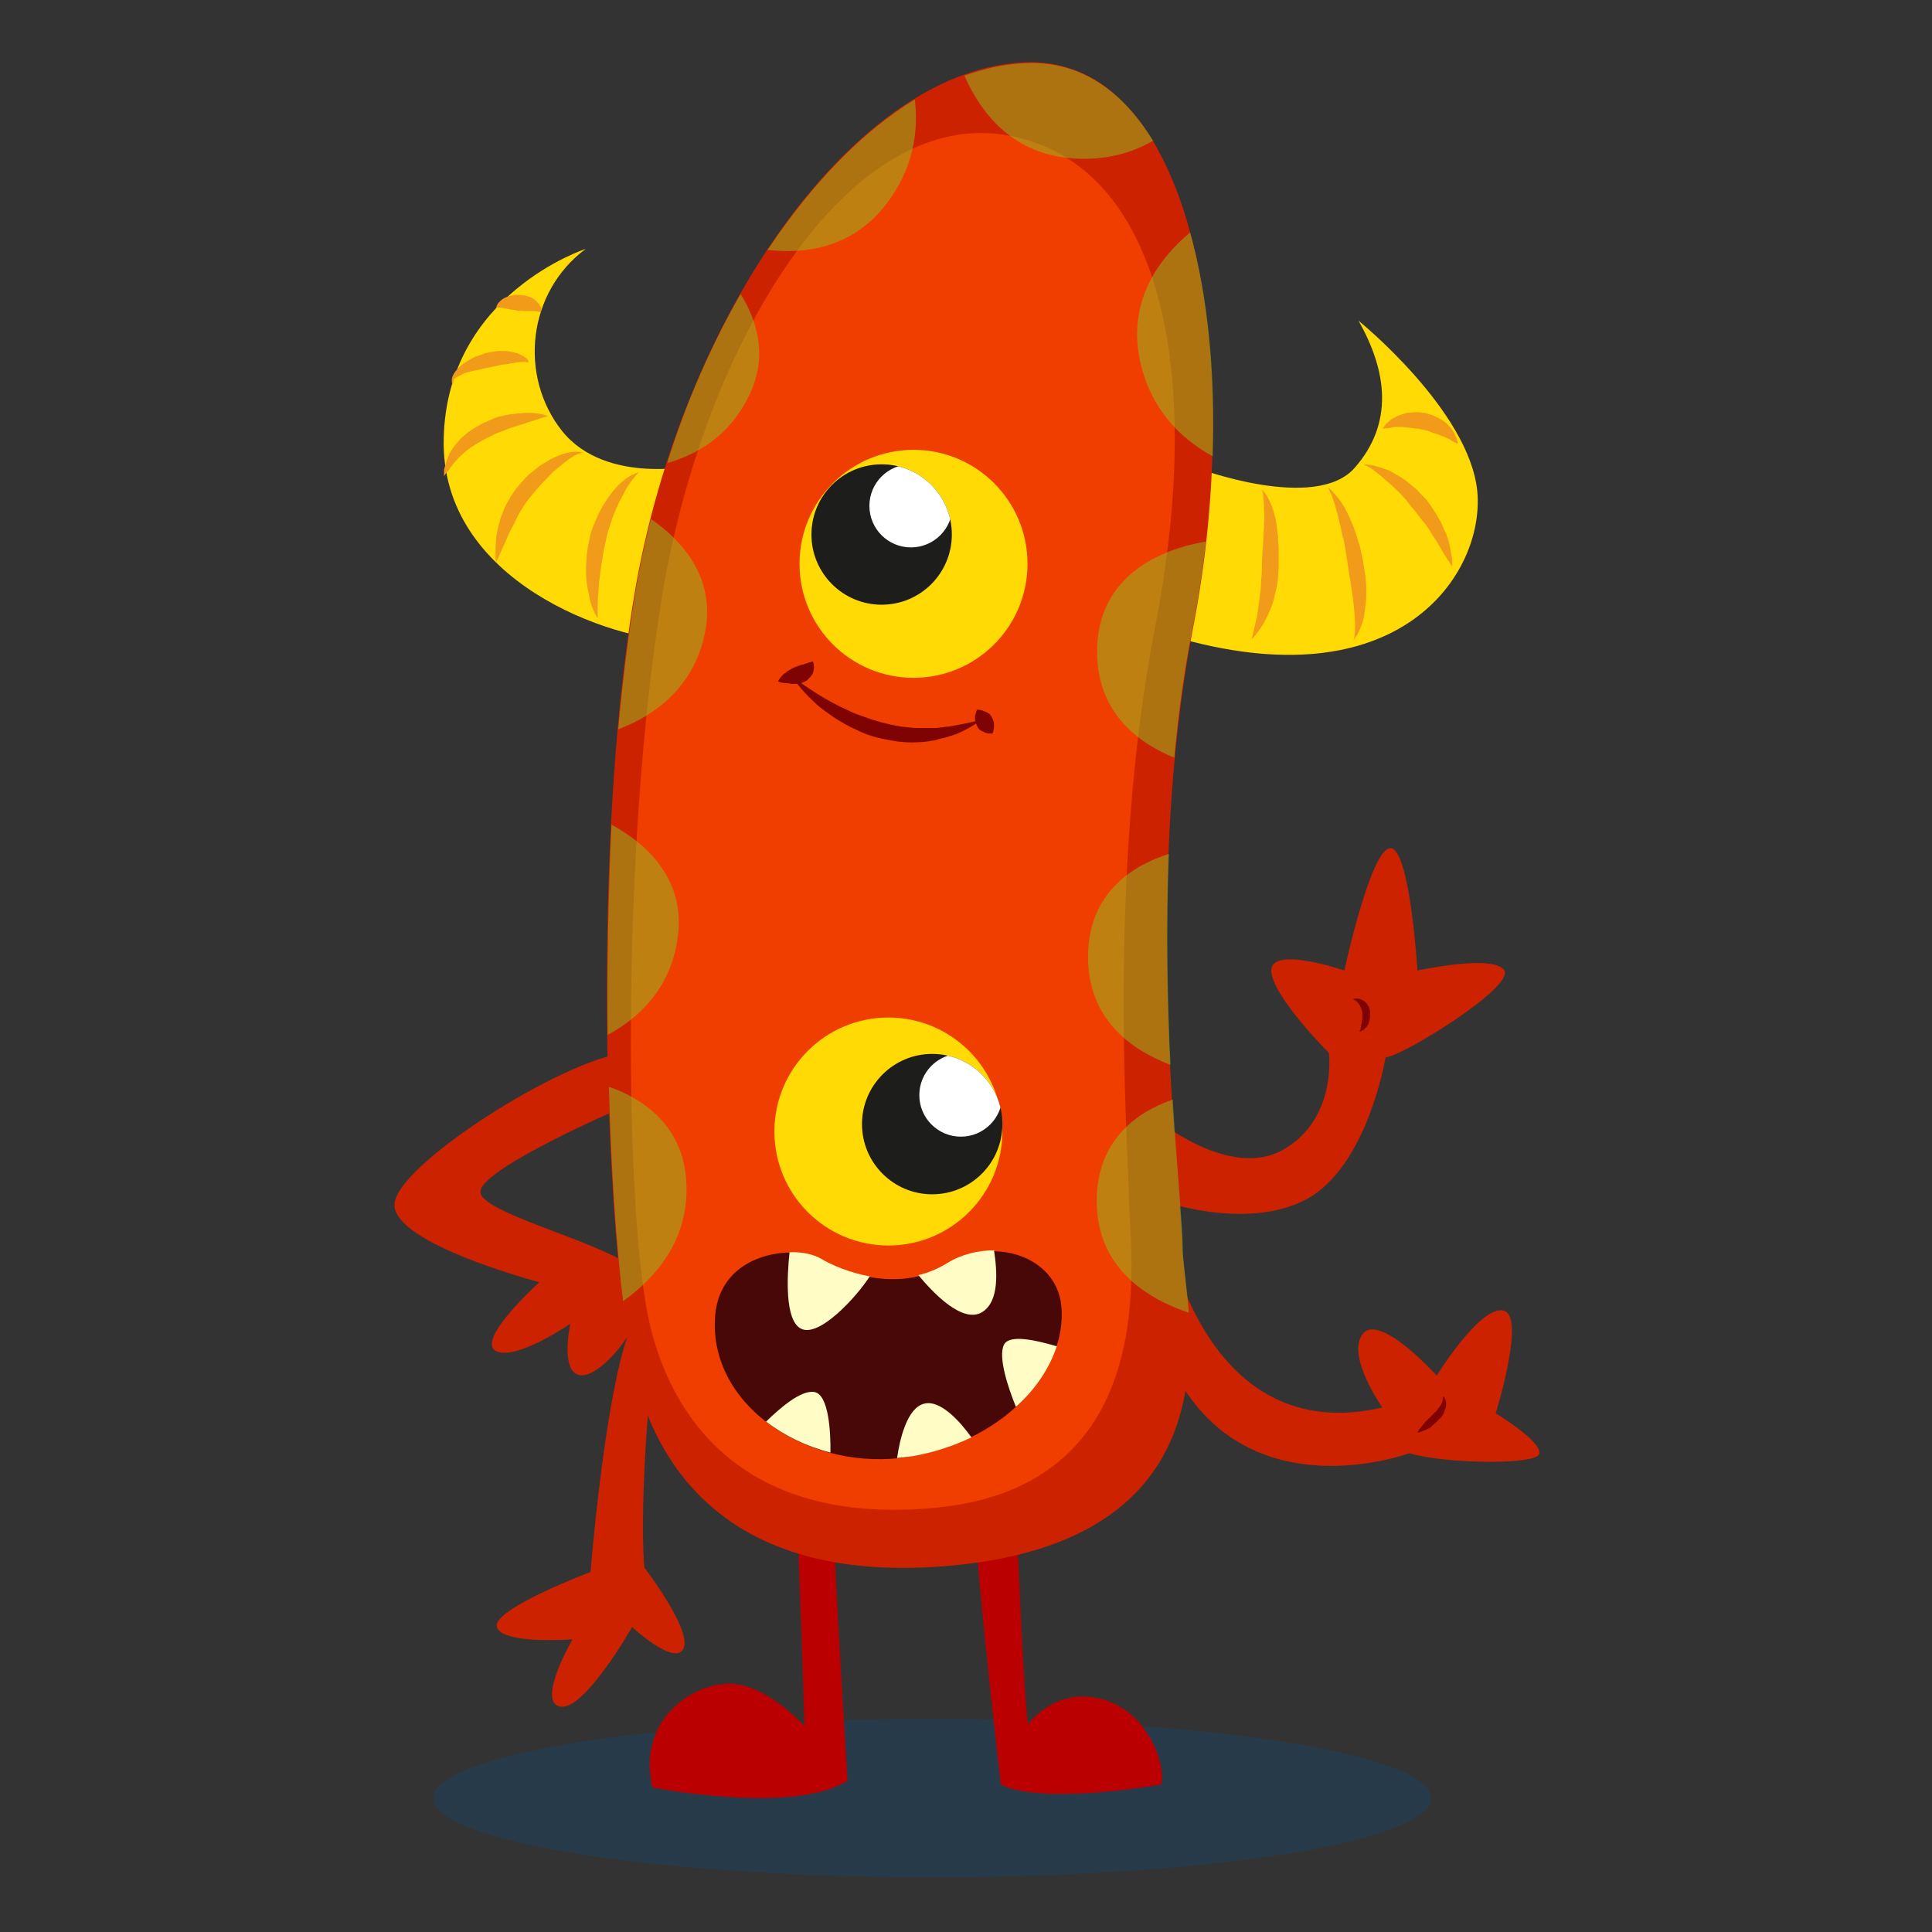 <?xml version="1.0" encoding="utf-8"?>
<!-- Generator: Adobe Illustrator 22.0.0, SVG Export Plug-In . SVG Version: 6.00 Build 0)  -->
<svg version="1.1" id="Layer_1" xmlns="http://www.w3.org/2000/svg" xmlns:xlink="http://www.w3.org/1999/xlink" x="0px" y="0px"
	 viewBox="0 0 600 600" style="enable-background:new 0 0 600 600;" xml:space="preserve">
<rect x="0" y="0" width="600" height="600" fill="#333333" stroke="none"/>
<style type="text/css">
	.st0{opacity:0.23;fill:#045495;enable-background:new    ;}
	.st1{fill:#CC2200;}
	.st2{fill:#7F0303;}
	.st3{fill:#BA0000;}
	.st4{fill:#FFDA04;}
	.st5{fill:#F29A19;}
	.st6{fill:#EF3E00;}
	.st7{opacity:0.52;}
	.st8{fill:#91BE21;}
	.st9{fill:#1D1D1B;}
	.st10{clip-path:url(#SVGID_4_);fill:#FFFFFF;}
	.st11{fill:#490808;}
	.st12{fill:#FFFCC5;}
	.st13{clip-path:url(#SVGID_6_);fill:#FFFFFF;}
</style>
<g>
	<ellipse class="st0" cx="289.5" cy="558.4" rx="154.9" ry="24.6"/>
	<g>
		<g>
			<path class="st1" d="M195.4,343c0,0-45.7,19.5-46.2,27c-0.5,7.5,47.9,17.8,50.9,27.5s-11.8,29.3-19.2,29.6
				c-7.3,0.3-3.8-16-3.8-16s-17.1,11.8-23.2,8.4c-6.1-3.5,13.6-21.3,13.6-21.3s-45-11.8-45-24s52.6-45.3,71.4-47.1
				C212.8,325.1,195.4,343,195.4,343z"/>
			<path class="st1" d="M202.7,421.5c0,0-4.4,43.7-2.6,65.3c0,0,14.8,19.3,12.2,25.1c-2.6,5.8-16-6.6-16-6.6S181.5,531.4,174,530
				c-7.5-1.4,3.8-20.9,3.8-20.9s-21.8,1.7-23.5-3.8s29.1-17.1,29.1-17.1s4.2-53.1,11.8-74.2C203.2,393.1,202.7,421.5,202.7,421.5z"
				/>
			<g>
				<path class="st1" d="M358.9,347.4c0,0,23,19.2,39.7,9.6c16.7-9.6,14.1-30,14.1-30s-17.8-17.8-17.9-25.6c0-7.8,22.7,0,22.7,0
					s8.2-38,14.3-38c6.1,0,8.4,38,8.4,38s24-5.2,27,0c3,5.2-31.4,26.5-36.9,27c0,0-5.6,34-24.7,44.1c-19.2,10.1-46.2,0-46.2,0v-25.1
					H358.9z"/>
				<g>
					<g>
						<g>
							<g>
								<path class="st2" d="M420.2,310.3c0,0,0.9-0.5,2.3,0c0.3,0.2,0.7,0.2,1,0.5c0.3,0.2,0.7,0.5,1,0.9c0.2,0.3,0.5,0.9,0.7,1.2
									c0.2,0.5,0.3,0.9,0.3,1.4s0,1,0,1.4c0,0.5-0.2,0.9-0.2,1.4c-0.2,0.3-0.3,0.9-0.5,1.2c-0.2,0.3-0.3,0.7-0.7,0.9
									c-0.5,0.5-0.9,0.9-1.4,1c-0.3,0.2-0.5,0.2-0.5,0.2s0-0.2,0.2-0.5c0.2-0.3,0.3-0.9,0.3-1.4c0-0.3,0.2-0.5,0.2-0.9
									s0-0.7,0.2-0.9c0-0.3,0-0.7,0-1c0-0.3,0-0.7,0-1s0-0.7-0.2-0.9c0-0.3-0.2-0.5-0.3-0.9c-0.2-0.2-0.2-0.5-0.3-0.7
									c-0.2-0.2-0.3-0.3-0.5-0.7c-0.3-0.3-0.7-0.7-1-0.9C420.4,310.5,420.2,310.3,420.2,310.3z"/>
							</g>
						</g>
					</g>
				</g>
			</g>
			<g>
				<path class="st1" d="M362.7,384c0,0,11.8,65.9,66.6,53.1c0,0-11.3-16-6.1-22.8c5.2-6.8,23,12.9,23,12.9s13.4-21.8,20.7-20.2
					c7.1,1.6-2.4,31.9-2.4,31.9s13.9,8.4,13.6,12.4c-0.3,4-31,3.1-40.4,0c0,0-49.1,18.3-72.3-23.9L362.7,384z"/>
				<g>
					<g>
						<g>
							<g>
								<path class="st2" d="M440.2,445c0,0,0.3-0.9,1.4-2.1c0.2-0.3,0.5-0.5,0.7-0.9c0.3-0.3,0.5-0.7,0.9-0.9
									c0.3-0.3,0.5-0.7,0.9-0.9c0.3-0.3,0.5-0.7,0.9-0.9c0.3-0.3,0.5-0.7,0.9-0.9c0.2-0.3,0.5-0.5,0.7-0.9
									c0.2-0.3,0.3-0.5,0.7-0.9c0.2-0.3,0.3-0.5,0.5-0.9c0.2-0.5,0.3-1,0.3-1.4c0-0.3,0-0.7,0-0.7s0.2,0.2,0.5,0.5
									c0.2,0.3,0.5,1,0.5,1.9c0,0.3,0,0.9-0.2,1.4c-0.2,0.3-0.3,0.9-0.5,1.4c-0.2,0.5-0.5,0.9-0.7,1.2c-0.3,0.3-0.7,0.7-1,1
									s-0.7,0.7-1,1s-0.7,0.5-1,0.9s-0.7,0.5-1,0.7c-0.3,0.2-0.7,0.3-1,0.5C441.3,444.6,440.2,445,440.2,445z"/>
							</g>
						</g>
					</g>
				</g>
			</g>
		</g>
		<g>
			<path class="st3" d="M315.6,470.1c0,0,2.4,59.1,3.7,65.3c0,0,8.5-11.7,23-7.7c14.5,4,20,20.9,18.3,26.5c0,0-36.9,6.6-49.8,0
				c0,0-7.7-67.1-7.7-78.8C303.1,463.8,315.6,470.1,315.6,470.1z"/>
			<path class="st3" d="M247.7,475c0,0,2.1,55.8,2.1,61c0,0-12.2-13.6-24-13.1s-27.9,11.8-23.2,32.2c0,0,43.6,8.7,60.6-2.1
				c0,0-4.2-68.3-4-73.2C259.3,475,247.5,471.8,247.7,475z"/>
		</g>
		<g>
			<g>
				<g>
					<path class="st4" d="M371.6,145.3c0,0,36.9,13.9,49.1,0s10.1-30,1.2-45.7c0,0,34.5,27.9,36.9,53.1c2.3,25.3-24,65.9-95,44.8
						L371.6,145.3z"/>
					<g>
						<g>
							<g>
								<g>
									<g>
										<path class="st5" d="M392,152.1c0,0,0.2,0.2,0.3,0.3c0.2,0.3,0.5,0.7,0.9,1.2c0.7,1.2,1.7,3,2.3,5.2
											c0.3,1.2,0.7,2.4,0.9,3.7c0.2,1.4,0.3,2.8,0.5,4.2c0,1.4,0.2,3,0.2,4.4c0,1.6,0,3,0,4.5c0,1.6-0.2,3.1-0.3,4.7
											c-0.2,1.6-0.5,3-0.9,4.5c-0.3,1.4-0.7,2.8-1.2,4c-0.5,1.2-1,2.4-1.6,3.5c-1,2.1-2.3,3.7-3,4.7c-0.9,1-1.4,1.6-1.4,1.6
											s0.2-0.7,0.5-2.1c0.3-1.2,0.7-3.1,1.2-5.2c0.2-1,0.3-2.3,0.5-3.5c0.2-1.2,0.3-2.6,0.5-3.8c0.2-1.4,0.2-2.8,0.3-4.2
											c0.2-1.4,0.2-2.8,0.2-4.4c0-1.6,0.2-3,0.2-4.5c0.2-1.4,0.2-3,0.3-4.4c0-1.4,0.2-2.6,0.2-4c0-1.2,0.2-2.4,0-3.5
											c0-2.1-0.2-4-0.3-5.2c0-0.7-0.2-1.2-0.3-1.6C392,152.2,392,152.1,392,152.1z"/>
									</g>
								</g>
							</g>
						</g>
						<g>
							<g>
								<g>
									<g>
										<path class="st5" d="M412.5,151.4c0,0,0.7,0.5,1.6,1.6c1,1,2.3,2.6,3.5,4.7c0.5,1,1.2,2.3,1.7,3.5s1.2,2.6,1.6,4
											c0.5,1.4,0.9,3,1.4,4.4c0.3,1.6,0.7,3.1,1,4.5c0.2,1.6,0.5,3.1,0.7,4.7c0.2,1.6,0.3,3.1,0.3,4.5c0,1.6,0,3-0.2,4.4
											c-0.2,1.4-0.3,2.6-0.5,3.8c-0.5,2.4-1.4,4.4-2.1,5.6c-0.3,0.5-0.7,1-0.9,1.4c-0.2,0.3-0.3,0.5-0.3,0.5s0-0.2,0.2-0.5
											c0-0.3,0.2-0.9,0.2-1.6c0.2-1.4,0.2-3.1,0-5.4c0-1-0.2-2.3-0.3-3.7c-0.2-1.2-0.3-2.6-0.5-4c-0.2-1.4-0.5-2.8-0.7-4.4
											c-0.2-1.4-0.5-3-0.7-4.5c-0.2-1.6-0.5-3-0.7-4.4c-0.2-1.4-0.5-3-0.9-4.2c-0.3-1.4-0.5-2.8-0.9-4c-0.3-1.2-0.5-2.4-0.9-3.5
											c-0.5-2.3-1.2-4-1.6-5.2C412.7,152.2,412.5,151.4,412.5,151.4z"/>
									</g>
								</g>
							</g>
						</g>
						<g>
							<g>
								<g>
									<g>
										<path class="st5" d="M423.5,144.2c0,0,0.7,0,1.9,0.2c0.7,0,1.4,0.2,2.3,0.5c0.9,0.2,1.7,0.5,2.8,0.9
											c1,0.3,2.1,0.9,3.1,1.6c1,0.5,2.1,1.2,3.3,2.1c1,0.9,2.1,1.7,3.1,2.6c1,1,1.9,2.1,3,3.1c0.9,1.2,1.7,2.3,2.4,3.5
											c0.9,1.2,1.4,2.4,2.1,3.5c0.5,1.2,1,2.4,1.6,3.5c0.3,1.2,0.9,2.3,1,3.3c0.5,2.1,0.7,3.8,0.9,5.1c0,1.2,0,1.9,0,1.9
											s-0.3-0.5-1-1.6c-0.7-1-1.6-2.4-2.6-4.2c-0.5-0.9-1-1.7-1.7-2.8c-0.7-0.9-1.2-1.9-1.9-3c-0.7-1-1.4-2.1-2.3-3
											c-0.7-1-1.6-2.1-2.3-3c-0.9-1-1.6-1.9-2.4-3c-0.9-1-1.7-1.9-2.6-2.8c-0.9-0.7-1.7-1.7-2.6-2.4c-0.9-0.7-1.6-1.4-2.4-2.1
											c-0.7-0.7-1.6-1.2-2.1-1.7c-0.7-0.5-1.2-0.9-1.7-1.2C424.2,144.6,423.5,144.2,423.5,144.2z"/>
									</g>
								</g>
							</g>
						</g>
						<g>
							<g>
								<g>
									<g>
										<path class="st5" d="M429.4,133.1c0,0,0.2-0.3,0.7-1c0.2-0.3,0.5-0.7,1-1c0.3-0.3,0.9-0.9,1.6-1.2c0.5-0.3,1.2-0.7,2.1-1
											c0.7-0.3,1.6-0.5,2.4-0.7c0.9,0,1.7-0.2,2.8-0.2c0.9,0,1.9,0.2,2.8,0.3c0.9,0.3,1.7,0.5,2.6,0.9c0.9,0.3,1.6,0.9,2.4,1.2
											c0.7,0.5,1.4,1,1.9,1.6c0.5,0.5,1,1,1.4,1.7c0.3,0.5,0.7,1,0.9,1.6c0.2,0.5,0.3,0.9,0.5,1.4c0.2,0.7,0.3,1.2,0.3,1.2
											s-0.3-0.2-1-0.5c-0.3-0.2-0.7-0.3-1.2-0.7c-0.3-0.2-0.9-0.5-1.4-0.7c-0.5-0.2-1-0.5-1.7-0.7c-0.5-0.3-1.2-0.5-1.9-0.7
											c-0.7-0.2-1.4-0.5-1.9-0.7c-0.7-0.3-1.4-0.3-2.1-0.5c-0.7-0.2-1.4-0.3-2.1-0.3c-0.7-0.2-1.4-0.2-2.1-0.3
											c-0.7,0-1.4-0.2-1.9-0.2c-0.7,0-1.2,0-1.7,0s-1,0-1.6,0.2c-0.5,0-0.9,0.2-1.2,0.2C429.8,133.1,429.4,133.1,429.4,133.1z"
											/>
									</g>
								</g>
							</g>
						</g>
					</g>
				</g>
				<g>
					<path class="st4" d="M216.8,144.4c0,0-28.4,6.6-42.2-10.5c-13.6-17.1-10.8-43.2,7.3-56.6c0,0-43,13.9-44.1,58.7
						c-1.2,44.8,52.6,62.9,73.2,63.1L216.8,144.4z"/>
					<g>
						<g>
							<g>
								<g>
									<g>
										<path class="st5" d="M198.5,146.5c0,0-0.2,0.2-0.3,0.3c-0.2,0.3-0.7,0.7-1,1.2c-0.9,1-2.1,2.6-3.1,4.5
											c-0.5,1-1,2.1-1.7,3.1c-0.5,1.2-1,2.4-1.6,3.7c-0.5,1.2-1,2.6-1.4,4c-0.5,1.4-0.9,2.8-1.2,4.4c-0.3,1.4-0.7,3-0.9,4.4
											c-0.2,1.4-0.5,3-0.7,4.4c-0.2,1.4-0.3,2.8-0.5,4s-0.2,2.6-0.3,3.7c-0.2,2.3-0.2,4.2-0.2,5.6s0,2.3,0,2.3s-0.3-0.7-1-1.9
											c-0.5-1.2-1.4-3.1-1.7-5.6c-0.3-1.2-0.5-2.4-0.7-3.8c-0.2-1.4-0.2-3-0.2-4.4c0-1.6,0.2-3.1,0.3-4.7
											c0.2-1.6,0.5-3.1,0.9-4.9c0.3-1.6,0.9-3.1,1.6-4.7c0.7-1.6,1.2-3,2.1-4.4c0.7-1.4,1.6-2.6,2.4-3.8
											c0.9-1.2,1.7-2.1,2.6-3.1c1.7-1.7,3.5-3,4.9-3.5c0.7-0.3,1.2-0.5,1.6-0.7C198.2,146.7,198.5,146.5,198.5,146.5z"/>
									</g>
								</g>
							</g>
						</g>
						<g>
							<g>
								<g>
									<g>
										<path class="st5" d="M181.1,140.4c0,0-0.2,0-0.5,0.2c-0.3,0.2-0.9,0.3-1.4,0.5c-1,0.5-2.6,1.4-4.2,2.8
											c-0.9,0.7-1.7,1.4-2.6,2.1c-0.9,0.7-1.7,1.7-2.6,2.6s-1.9,1.9-2.8,3c-0.9,1-1.7,2.1-2.6,3.1c-0.9,1-1.6,2.3-2.3,3.3
											c-0.7,1.2-1.4,2.3-1.9,3.5c-0.5,1.2-1.2,2.3-1.7,3.3c-0.5,1-1,2.1-1.4,3.1c-0.9,1.9-1.6,3.7-2.1,4.7
											c-0.5,1.2-0.9,1.9-0.9,1.9s-0.2-0.7-0.2-2.1c0-1.2,0-3.1,0.2-5.4c0.2-1,0.3-2.3,0.7-3.7c0.3-1.2,0.7-2.6,1.2-3.8
											c0.5-1.4,1-2.6,1.9-4c0.7-1.4,1.6-2.6,2.4-3.8c1-1.2,2.1-2.4,3.1-3.5s2.3-1.9,3.3-2.8c1-0.9,2.3-1.6,3.5-2.3
											c1-0.7,2.3-1.2,3.3-1.6c2.1-0.9,4-1.2,5.4-1.2c0.7,0,1.2,0,1.6,0.2C180.9,140.4,181.1,140.4,181.1,140.4z"/>
									</g>
								</g>
							</g>
						</g>
						<g>
							<g>
								<g>
									<g>
										<path class="st5" d="M137.9,147.9c0,0,0-0.7,0-1.7c0-0.3,0-0.7,0.2-1c0-0.3,0.2-0.7,0.3-1c0.2-0.9,0.5-1.7,0.9-2.6
											c0.2-0.5,0.3-0.9,0.7-1.4c0.3-0.5,0.5-0.9,0.9-1.4c0.7-1,1.6-1.9,2.4-2.8c1-0.9,1.9-1.7,3-2.4c1-0.7,2.3-1.4,3.5-2.1
											c1.2-0.5,2.4-1,3.7-1.6c1.2-0.5,2.4-0.7,3.7-1c1.2-0.3,2.4-0.3,3.5-0.5c1,0,2.1-0.2,3.1-0.2c1.9,0,3.5,0.2,4.7,0.5
											c1,0.3,1.7,0.5,1.7,0.5s-0.7,0.2-1.7,0.5c-1,0.3-2.6,0.9-4.4,1.4c-0.9,0.3-1.7,0.7-2.8,0.9c-1,0.3-1.9,0.7-3,1
											c-1,0.3-2.1,0.9-3.1,1.2s-2.1,0.9-3.1,1.4c-1,0.5-2.1,1-3,1.6c-1,0.5-1.9,1.2-2.8,1.7c-0.9,0.7-1.7,1.2-2.4,1.9
											c-0.3,0.3-0.7,0.7-1,0.9c-0.3,0.3-0.7,0.7-0.9,1c-0.7,0.7-1.2,1.2-1.6,1.9c-0.2,0.3-0.5,0.5-0.7,0.9
											c-0.2,0.3-0.3,0.5-0.5,0.7C138.2,147.3,137.9,147.9,137.9,147.9z"/>
									</g>
								</g>
							</g>
						</g>
						<g>
							<g>
								<g>
									<g>
										<path class="st5" d="M140.5,119.5c0,0-0.2-0.5-0.2-1.4s0.5-2.1,1.6-3.3c0.5-0.5,1-1.2,1.7-1.6c0.7-0.5,1.4-1,2.1-1.4
											s1.6-0.9,2.4-1.2c0.9-0.3,1.7-0.5,2.6-0.9c0.9-0.2,1.7-0.3,2.6-0.5c0.9-0.2,1.7-0.2,2.6-0.2s1.7,0,2.4,0.2
											c0.9,0.2,1.6,0.3,2.3,0.5c1.4,0.5,2.4,1.2,3,1.7c0.3,0.3,0.5,0.5,0.5,0.9c0.2,0.2,0.2,0.3,0.2,0.3s-0.5-0.2-1.2-0.2
											s-1.7,0-3,0.2c-0.5,0.2-1.2,0.2-1.9,0.3c-0.7,0.2-1.4,0.3-2.1,0.3c-0.7,0.2-1.4,0.3-2.3,0.5c-0.7,0.2-1.6,0.3-2.3,0.5
											c-0.7,0.2-1.6,0.3-2.3,0.5c-0.7,0.2-1.6,0.3-2.3,0.5c-0.7,0.2-1.4,0.3-1.9,0.5c-0.7,0.2-1.2,0.3-1.7,0.7
											c-1,0.5-1.9,0.9-2.4,1.4C140.7,119.1,140.5,119.5,140.5,119.5z"/>
									</g>
								</g>
							</g>
						</g>
						<g>
							<g>
								<g>
									<g>
										<path class="st5" d="M154.1,95.6c0,0,0-0.3,0.3-0.9c0.2-0.5,0.7-1,1.4-1.6c0.3-0.2,0.7-0.5,1.2-0.7
											c0.3-0.2,0.9-0.3,1.4-0.5c0.5-0.2,1-0.2,1.6-0.3c0.5,0,1,0,1.6,0c0.5,0,1,0.2,1.6,0.2c0.5,0.2,1,0.3,1.6,0.5
											c0.5,0.2,0.9,0.5,1.4,0.9c0.3,0.3,0.7,0.7,1,1c0.3,0.3,0.5,0.9,0.7,1c0.2,0.3,0.2,0.7,0.2,1c-0.2,0.7-0.2,0.9-0.2,0.9
											s-0.3-0.2-0.7-0.3c-0.2,0-0.5-0.2-0.7-0.2c-0.2,0-0.5,0-0.9,0c-0.3,0-0.5,0-1,0c-0.3,0-0.7,0-1,0c-0.3,0-0.7,0-1,0
											c-0.3,0-0.7-0.2-1.2,0c-0.3,0-0.9-0.2-1.2-0.2c-0.3-0.2-0.7-0.2-1.2-0.2c-0.3,0-0.7-0.2-1-0.2c-0.3,0-0.7-0.2-1-0.2
											c-0.7-0.2-1.2-0.2-1.7-0.3C154.3,95.6,154.1,95.6,154.1,95.6z"/>
									</g>
								</g>
							</g>
						</g>
					</g>
				</g>
			</g>
			<g>
				<path class="st1" d="M290.5,486.6c-59.8,3.8-85.4-26.1-93.6-60.5c-8.2-34.3-13.9-156.8,0-240.8c13.9-84,66.2-162.4,120.2-165.9
					s69.7,91.5,53.5,175.1c-16.2,83.6-3.5,176.5-3.5,192.7C367.2,403.5,389.9,480.2,290.5,486.6z"/>
				<path class="st6" d="M290,468.3c-56.1,5.2-80.5-24.6-88.2-57c-7.7-32.2-9.2-146.9,3.8-226s58-153,108.2-143.1
					c46.9,9.2,60.3,73.4,45,152.1c-15.3,78.8-8.2,163.1-8.2,178.4C350.7,388.2,362.7,461.7,290,468.3z"/>
				<g class="st7">
					<g>
						<path class="st8" d="M340.6,373c0,20.9,15.7,30.3,28.6,34.7c-0.7-9.1-1.9-16.4-1.9-20.4c0-6.1-1.7-22.8-3.1-45.8
							C353.6,345.1,340.6,353.7,340.6,373z"/>
					</g>
					<g>
						<path class="st8" d="M337.9,297.2c0,19.2,13.2,28.8,25.6,33.5c-0.9-19.2-1.4-41.8-0.5-65.5C352.2,268.6,337.9,277,337.9,297.2
							z"/>
					</g>
					<g>
						<path class="st8" d="M340.7,202.4c0,18.5,12.2,28.1,24,32.9c1.2-13.6,3.1-27.4,5.8-41c1.7-8.5,3-17.4,4-26.1
							C366.5,169.5,340.7,175.4,340.7,202.4z"/>
					</g>
					<g>
						<path class="st8" d="M353.8,110.9c3.1,16,12.9,25.4,22.8,30.8c0.9-25.3-1.4-49.5-7-69.5C360.1,80.1,350.5,93,353.8,110.9z"/>
					</g>
					<g>
						<path class="st8" d="M332,49.1c10.5,1,19.2-1.4,26.1-5.4c-9.8-15.9-23.2-25.3-40.8-24c-5.9,0.3-11.8,1.7-17.8,3.8
							C304.5,34.8,313.9,47.3,332,49.1z"/>
					</g>
					<g>
						<path class="st8" d="M275,63.7c8.7-11.2,10.3-22.8,9.1-32.8c-16.6,10.1-32.2,26.5-45.7,46.7C250.3,79,264.6,76.9,275,63.7z"/>
					</g>
					<g>
						<path class="st8" d="M232.3,123.5c6.3-12.2,3.1-23.5-2.3-32.2c-9.1,15.9-16.9,33.6-22.8,52.5
							C216.7,141.1,226.4,135.3,232.3,123.5z"/>
					</g>
					<g>
						<path class="st8" d="M218.9,196.7c3.5-17.1-6.8-28.6-16.7-35.5c-2.1,8-3.8,16-5.1,24.2c-2.1,12.9-3.8,26.8-5.1,41.1
							C203.1,222.3,215.4,213.7,218.9,196.7z"/>
					</g>
					<g>
						<path class="st8" d="M210.6,290.1c1.9-17.6-10.1-28.2-20.7-34c-1,22-1.4,44.3-1.2,65.3C198.9,315.9,208.8,306.3,210.6,290.1z"
							/>
					</g>
					<g>
						<path class="st8" d="M213,365.2c-1.7-15.9-13.1-23.9-23.9-27.7c0.7,26,2.3,49.3,4.4,66.6C203.8,396.7,214.9,384.3,213,365.2z"
							/>
					</g>
				</g>
			</g>
			<g>
				<g>
					<g>
						<circle class="st4" cx="275.9" cy="351.4" r="35.4"/>
						<g>
							<g>
								<circle id="SVGID_1_" class="st9" cx="289.5" cy="349.1" r="21.8"/>
							</g>
							<g>
								<defs>
									<circle id="SVGID_2_" cx="289.5" cy="349.1" r="21.8"/>
								</defs>
								<clipPath id="SVGID_4_">
									<use xlink:href="#SVGID_2_"  style="overflow:visible;"/>
								</clipPath>
								<circle class="st10" cx="298.4" cy="340.1" r="12.9"/>
							</g>
						</g>
					</g>
					<g>
						<path class="st11" d="M222.1,408.6c1.6-20.2,25.3-22.1,32.6-17.6c7.5,4.5,25.1,10.6,39.2,1.7c14.3-8.9,34.2-2.8,35.7,12.9
							c1.9,18.5-15.7,41.3-46.7,46.7C252.2,457.7,219.8,437.1,222.1,408.6z"/>
						<g>
							<path class="st12" d="M248.7,412.6c5.6,3,17.3-9.8,21.4-16.2c-6.4-1.2-11.8-3.5-15.3-5.6c-2.1-1.2-5.8-2.1-9.6-1.9
								C244.4,396.4,243.7,410,248.7,412.6z"/>
							<path class="st12" d="M305,407.5c5.4-3.3,4.7-12.7,3.7-19.2c-4.9,0-10.1,1.2-14.6,4c-2.8,1.7-5.8,3-8.9,3.7
								C289.7,401.4,298.9,411.2,305,407.5z"/>
							<path class="st12" d="M252.9,432.3c-4.2-0.7-10.8,5.1-15,9.2c5.8,4.4,12.5,7.7,20,9.6C258,444.8,257.4,433.1,252.9,432.3z"/>
							<path class="st12" d="M287.1,435.9c-5.4,1.2-7.7,11.2-8.5,16.9c1.6-0.2,3-0.3,4.5-0.5c7-1.2,13.1-3.3,18.6-5.9
								C298.2,441.5,292.1,434.7,287.1,435.9z"/>
							<path class="st12" d="M311.8,417.6c-1.9,3.7,1.2,13.2,3.7,19.3c6.3-5.6,10.5-12.2,12.7-18.8
								C321.7,416.2,313.5,414.3,311.8,417.6z"/>
						</g>
					</g>
				</g>
				<g>
					<g>
						<circle class="st4" cx="283.7" cy="175.1" r="35.4"/>
						<g>
							<g>
								<circle id="SVGID_3_" class="st9" cx="273.8" cy="166" r="21.8"/>
							</g>
							<g>
								<defs>
									<circle id="SVGID_5_" cx="273.8" cy="166" r="21.8"/>
								</defs>
								<clipPath id="SVGID_6_">
									<use xlink:href="#SVGID_5_"  style="overflow:visible;"/>
								</clipPath>
								<circle class="st13" cx="282.9" cy="157.1" r="12.9"/>
							</g>
						</g>
					</g>
					<g>
						<g>
							<g>
								<g>
									<g>
										<path class="st2" d="M246.1,210.3c0,0,3.3,2.4,8.4,5.6c1.2,0.7,2.6,1.6,4.2,2.4c1.6,0.9,3.1,1.6,4.7,2.3
											c1.6,0.9,3.3,1.4,5.2,2.1c1.7,0.7,3.7,1.2,5.4,1.7c1.9,0.5,3.7,0.9,5.6,1.2c1.9,0.2,3.7,0.5,5.4,0.5c1.7,0,3.5,0,5.2,0
											c0.9,0,1.6-0.2,2.4-0.2c0.7-0.2,1.6-0.2,2.3-0.3c3-0.5,5.4-1,7.1-1.4c1.7-0.3,2.8-0.7,2.8-0.7s-0.9,0.5-2.3,1.6
											c-1.6,1-3.8,2.3-6.8,3.3c-0.7,0.2-1.6,0.5-2.3,0.7c-0.9,0.2-1.7,0.3-2.6,0.7c-1.7,0.3-3.7,0.7-5.8,0.7
											c-1.9,0.2-4,0-6.1-0.2c-2.1-0.3-4.2-0.7-6.3-1.2c-2.1-0.5-4-1.2-5.9-2.1c-1.9-0.9-3.7-1.7-5.4-2.8
											c-1.7-0.9-3.3-2.1-4.7-3.1c-1.4-1-2.8-2.1-3.8-3.1C248.2,213.7,246.1,210.3,246.1,210.3z"/>
									</g>
								</g>
							</g>
						</g>
						<g>
							<g>
								<g>
									<g>
										<path class="st2" d="M241.6,211.6c0,0,0.5-1,1.4-1.9c0.2-0.2,0.5-0.5,0.9-0.7c0.3-0.2,0.5-0.5,0.9-0.7
											c0.3-0.2,0.5-0.3,0.9-0.5c0.3-0.2,0.5-0.3,0.9-0.5s0.5-0.2,0.9-0.3c0.2-0.2,0.5-0.2,0.9-0.3c0.2-0.2,0.5-0.2,0.9-0.3
											c0.3,0,0.5-0.2,0.9-0.3c0.5-0.2,1-0.3,1.6-0.5c0.5-0.2,0.7-0.2,0.7-0.2s0,0.3,0.2,0.7c0,0.5,0.2,1,0,1.9
											c0,0.3-0.2,0.7-0.3,1.2c-0.2,0.3-0.5,0.7-0.7,1c-0.3,0.3-0.7,0.7-1,1c-0.3,0.3-0.9,0.5-1.2,0.7c-0.5,0.2-0.9,0.3-1.2,0.3
											c-0.5,0-0.9,0.2-1.2,0.2c-0.3,0-0.9,0-1.2,0c-0.3,0-0.7-0.2-1-0.2C242.6,212.2,241.6,211.6,241.6,211.6z"/>
									</g>
								</g>
							</g>
						</g>
						<g>
							<g>
								<g>
									<g>
										<path class="st2" d="M303.4,220.4c0,0,1,0,1.9,0.3c0.2,0.2,0.5,0.2,0.7,0.3c0.2,0.2,0.5,0.2,0.7,0.3
											c0.2,0.2,0.3,0.3,0.7,0.5l0.5,0.7l0.3,0.7c0.2,0.2,0.2,0.5,0.3,0.7c0.2,0.2,0.2,0.5,0.2,0.9c0,0.3,0,0.5,0,0.9
											c0,0.5-0.2,1-0.2,1.4c-0.2,0.3-0.2,0.7-0.2,0.7s-0.2,0-0.7,0c-0.3,0-0.9,0-1.4-0.2c-0.2,0-0.5-0.2-0.7-0.3
											c-0.2-0.2-0.5-0.2-0.7-0.3c-0.2-0.2-0.5-0.3-0.7-0.5l-0.5-0.7l-0.3-0.7c-0.2-0.3-0.2-0.5-0.3-0.9
											c-0.2-0.2-0.2-0.5-0.2-0.9c0-0.2,0-0.5,0-0.9C303.1,221.2,303.4,220.4,303.4,220.4z"/>
									</g>
								</g>
							</g>
						</g>
					</g>
				</g>
			</g>
		</g>
	</g>
</g>
</svg>
